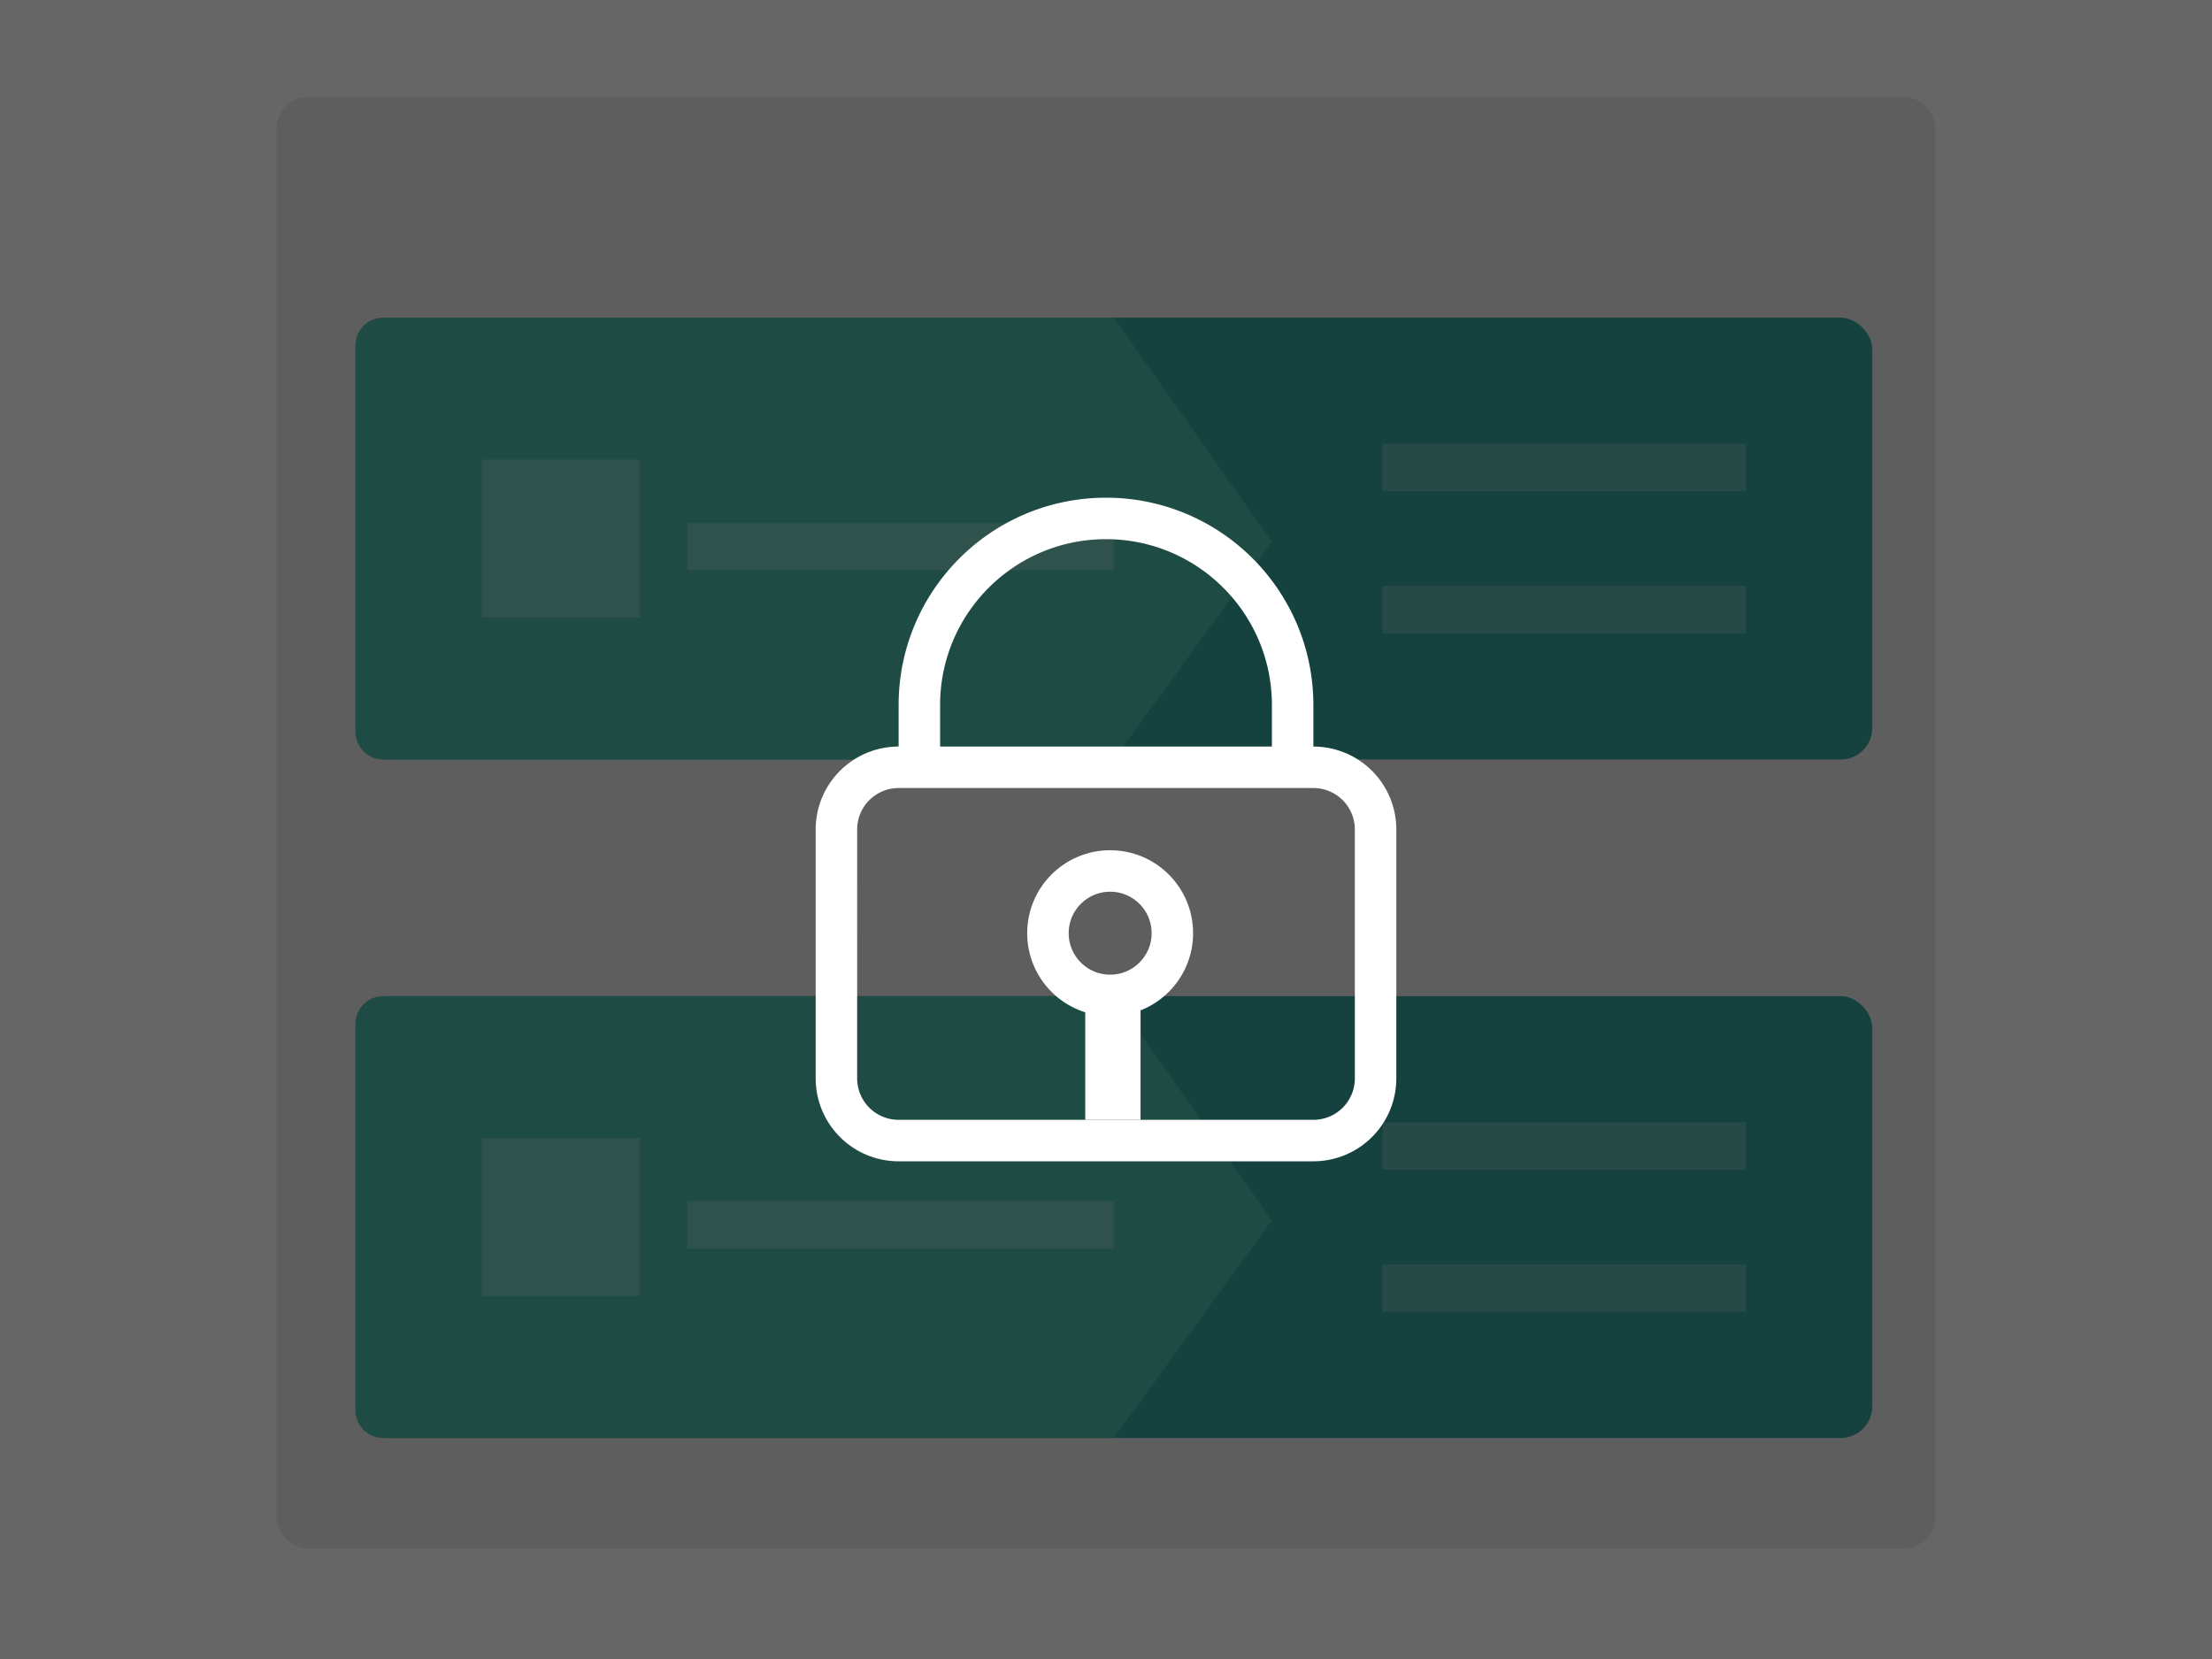 <svg width="160" height="120" xmlns="http://www.w3.org/2000/svg"><g fill="none" fill-rule="evenodd"><path fill="#FFF" fill-rule="nonzero" d="M0 0h160v120H0z"/><g transform="translate(20 7)"><rect fill="#EBEBEB" fill-rule="nonzero" width="120" height="105" rx="2.286"/><path fill="#FFF" opacity=".1" d="M5.714 7.989h36.571v3.424H5.714zM5.714 57.065h36.571v3.424H5.714z"/><g transform="translate(5.714 15.978)"><rect fill="#34A39A" width="109.714" height="31.957" rx="2.286"/><path d="M2 0h52.857l11.429 16.217-11.429 15.74H2a2 2 0 0 1-2-2V2a2 2 0 0 1 2-2z" fill="#4BBFAB"/><path fill="#FFF" opacity=".231" d="M74.286 9.13h26.285v3.424H74.286zM74.286 19.402h26.285v3.424H74.286zM9.143 10.272h11.429v11.413H9.143zM24 14.837h30.857v3.424H24z"/></g><g transform="translate(5.714 65.054)"><rect fill="#34A39A" width="109.714" height="31.957" rx="2.286"/><path d="M2 0h52.857l11.429 16.217-11.429 15.74H2a2 2 0 0 1-2-2V2a2 2 0 0 1 2-2z" fill="#4BBFAB"/><path fill="#FFF" opacity=".231" d="M74.286 9.13h26.285v3.424H74.286zM74.286 19.402h26.285v3.424H74.286zM9.143 10.272h11.429v11.413H9.143zM24 14.837h30.857v3.424H24z"/></g></g><path fill="#000" fill-rule="nonzero" opacity=".6" d="M0 0h160v120H0z"/><g stroke="#FFF" stroke-width="3" transform="translate(56 36)"><path d="M9 19.5A4.5 4.5 0 0 0 4.5 24v18A4.5 4.5 0 0 0 9 46.5h30a4.5 4.5 0 0 0 4.5-4.5V24a4.5 4.5 0 0 0-4.5-4.5H9zM10.5 19.5h27V15c0-7.456-6.044-13.5-13.5-13.5S10.5 7.544 10.5 15v4.5z"/><circle cx="24.3" cy="31.5" r="4.5"/><path d="M24 37.5h1v6h-1z"/></g></g></svg>